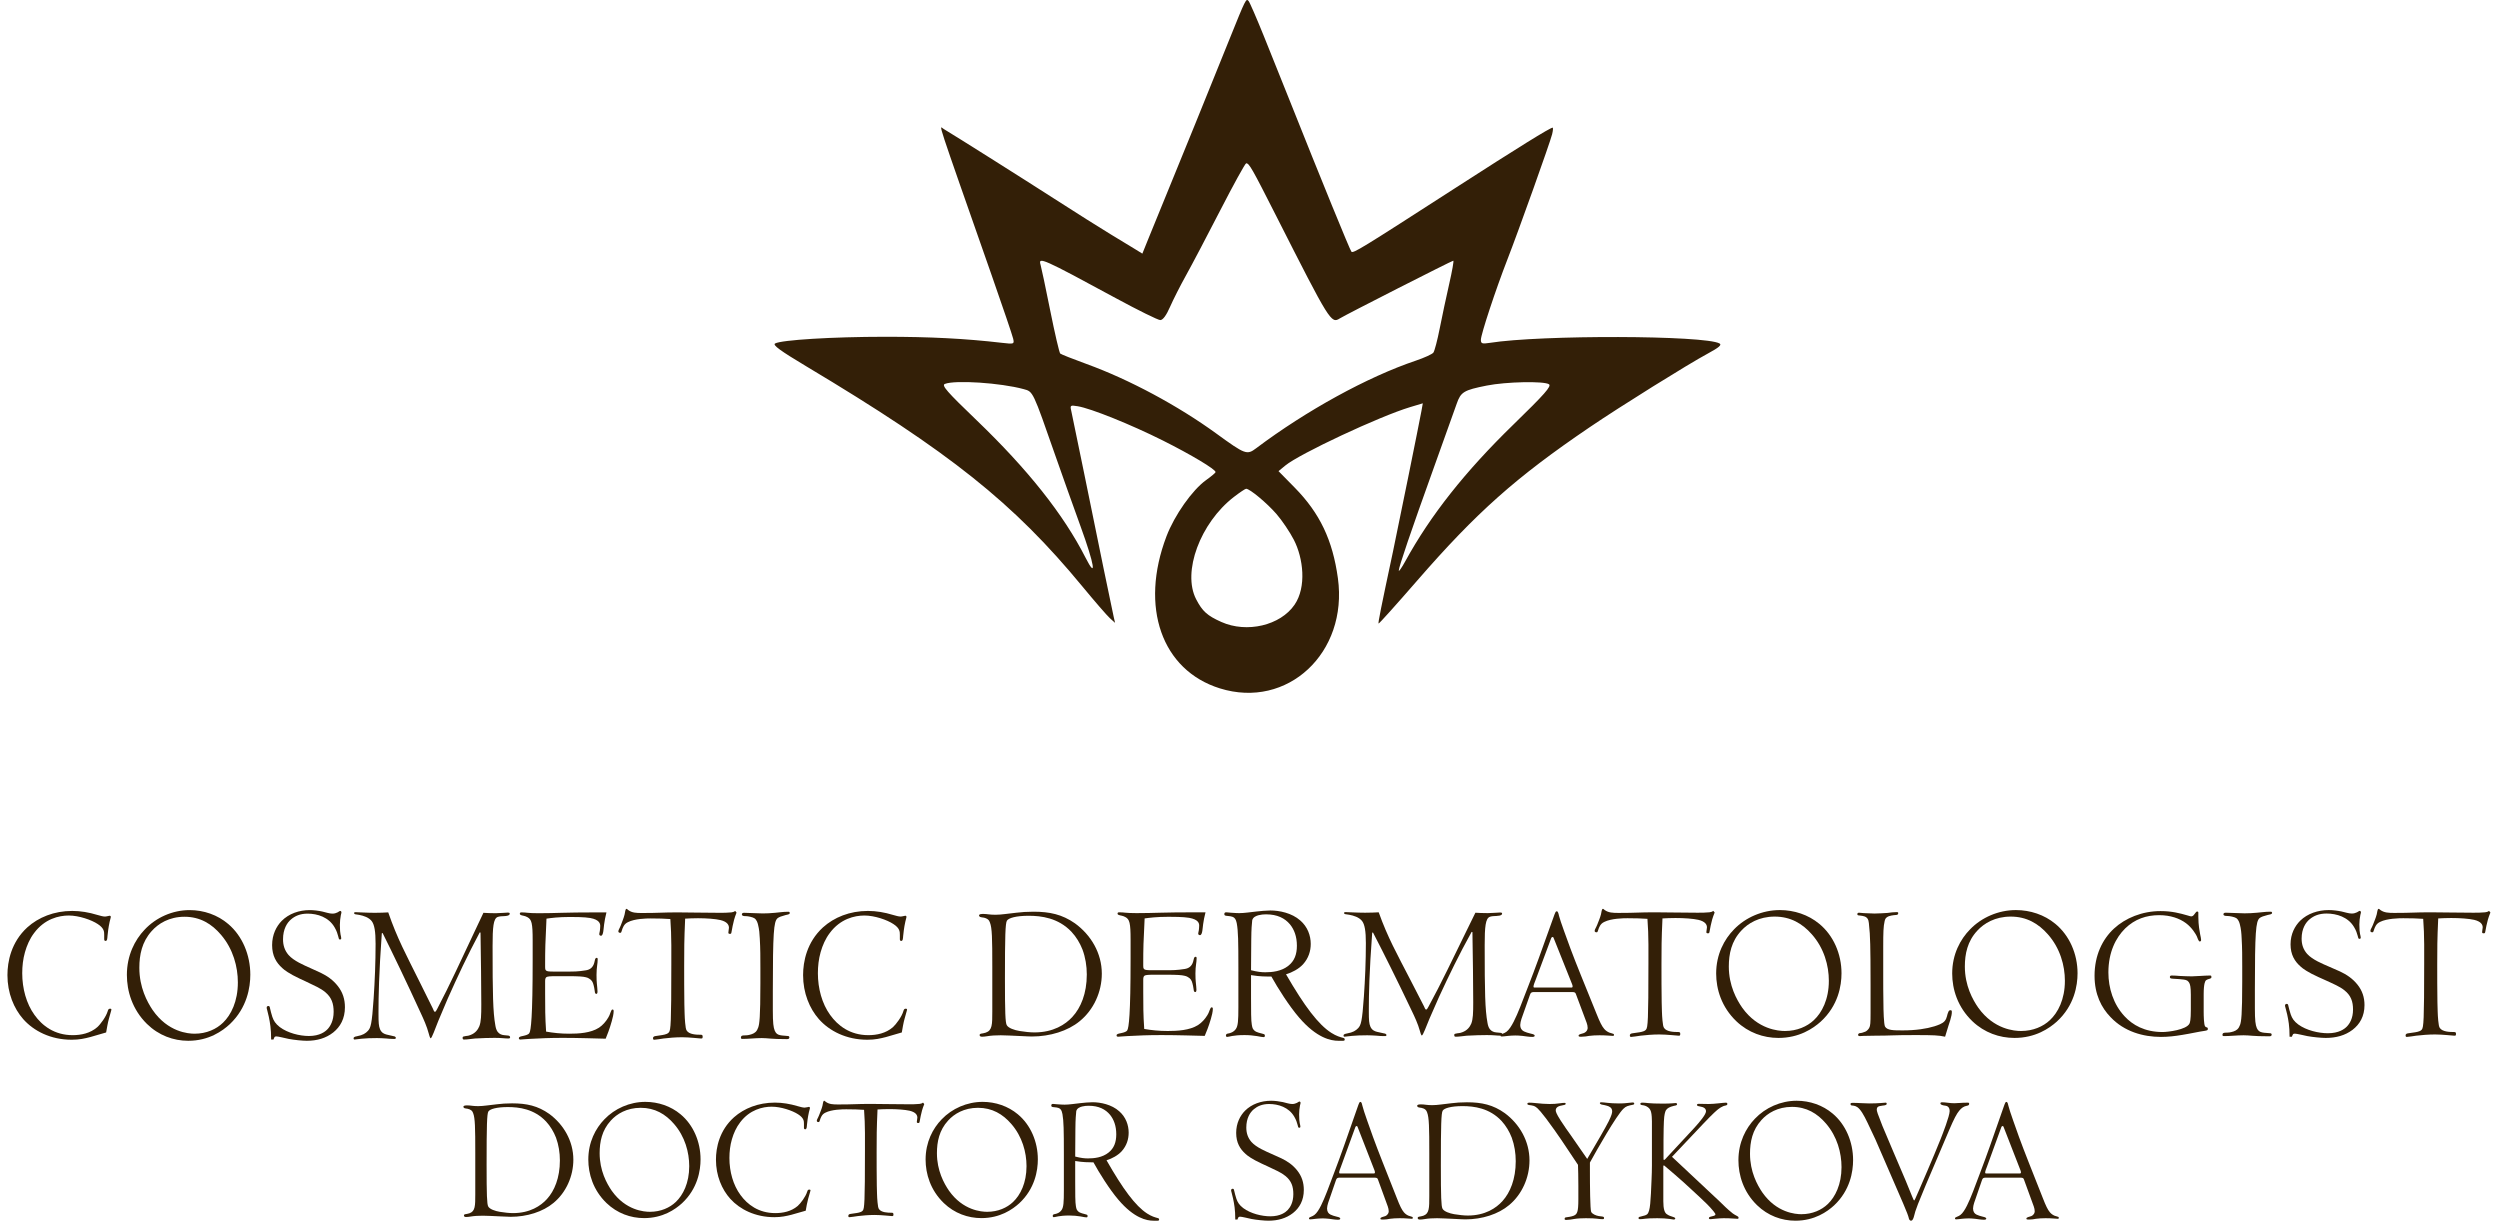 <svg width="256" height="125" viewBox="0 0 256 125" fill="none" xmlns="http://www.w3.org/2000/svg">
<path d="M10.869 105.723C10.929 105.36 11.049 104.677 11.148 104.335C11.368 103.503 11.408 103.46 11.408 103.396C11.408 103.311 11.348 103.289 11.268 103.289C11.088 103.289 11.069 103.439 11.029 103.546C10.869 104.101 10.291 104.89 9.952 105.189C9.234 105.808 8.317 106 7.44 106C5.566 106 4.31 105.018 3.533 103.93C2.696 102.777 2.277 101.219 2.277 99.661C2.277 98.935 2.357 98.21 2.556 97.505C2.755 96.801 3.054 96.118 3.493 95.541C4.569 94.09 6.025 93.749 7.042 93.749C8.078 93.749 9.374 94.197 10.012 94.624C10.67 95.05 10.67 95.413 10.67 95.734V96.139C10.67 96.224 10.67 96.353 10.809 96.353C10.989 96.353 10.989 96.075 11.009 95.84C11.049 95.477 11.088 95.029 11.228 94.389C11.308 94.026 11.348 93.962 11.348 93.898C11.348 93.834 11.308 93.77 11.228 93.77C11.188 93.77 10.889 93.855 10.75 93.855C10.53 93.855 10.271 93.77 9.952 93.684C9.115 93.428 8.258 93.279 7.4 93.279C5.526 93.279 3.932 93.941 2.795 94.965C1.141 96.481 0.762 98.466 0.762 99.853C0.762 101.689 1.42 103.268 2.377 104.357C3.453 105.573 5.187 106.47 7.341 106.47C8.118 106.47 8.676 106.342 9.254 106.192L10.869 105.723Z" fill="#331F07"/>
<path d="M12.993 99.832C12.993 101.475 13.531 103.354 15.046 104.848C16.243 106.022 17.758 106.577 19.273 106.577C21.386 106.577 22.782 105.573 23.539 104.869C25.313 103.183 25.632 101.091 25.632 99.81C25.632 97.783 24.815 95.84 23.38 94.624C22.283 93.684 20.868 93.194 19.412 93.194C17.658 93.194 15.963 93.962 14.807 95.2C13.81 96.246 12.993 97.825 12.993 99.832ZM18.894 93.876C20.489 93.876 21.685 94.602 22.642 95.734C23.878 97.185 24.357 98.999 24.357 100.6C24.357 102.542 23.659 103.93 22.841 104.72C22.163 105.381 21.147 105.851 19.931 105.851C19.293 105.851 17.2 105.701 15.624 103.418C15.066 102.585 14.269 101.112 14.269 99.106C14.269 97.783 14.528 96.459 15.525 95.349C16.203 94.581 17.319 93.876 18.894 93.876Z" fill="#331F07"/>
<path d="M28.084 106.256C28.104 106.192 28.144 106.128 28.304 106.128C28.483 106.128 29.161 106.299 29.56 106.384C30.118 106.491 30.975 106.577 31.414 106.577C32.45 106.577 33.367 106.32 34.125 105.723C34.843 105.146 35.321 104.314 35.321 103.14C35.321 102.329 35.102 101.625 34.603 100.984C34.105 100.344 33.507 99.938 32.849 99.618L31.773 99.127C31.115 98.829 30.078 98.402 29.54 97.783C29.161 97.334 28.982 96.822 28.982 96.182C28.982 95.136 29.4 94.474 29.819 94.133C30.198 93.812 30.716 93.556 31.494 93.556C32.51 93.556 33.666 93.919 34.265 94.965C34.703 95.712 34.623 96.203 34.783 96.203H34.823C34.883 96.203 34.942 96.182 34.942 96.075C34.942 95.84 34.803 95.755 34.803 94.709C34.803 94.389 34.843 94.005 34.903 93.706C34.942 93.535 34.962 93.492 34.962 93.428C34.962 93.322 34.883 93.279 34.843 93.279C34.763 93.279 34.703 93.364 34.564 93.428C34.424 93.492 34.265 93.556 34.045 93.556C33.726 93.556 33.387 93.428 33.009 93.343C32.63 93.257 32.111 93.194 31.713 93.194C30.636 93.194 29.58 93.556 28.842 94.303C28.304 94.858 27.865 95.691 27.865 96.779C27.865 97.868 28.284 98.572 28.902 99.127C29.101 99.319 29.6 99.704 30.696 100.216L31.294 100.493C32.231 100.942 32.829 101.198 33.288 101.582C33.965 102.137 34.165 102.777 34.165 103.61C34.165 104.527 33.826 105.082 33.547 105.381C33.308 105.637 32.749 106.086 31.633 106.086C30.696 106.086 29.46 105.787 28.643 105.168C28.204 104.826 28.025 104.527 27.885 104.122C27.805 103.866 27.686 103.439 27.646 103.225C27.626 103.119 27.606 103.012 27.486 103.012C27.407 103.012 27.307 103.055 27.307 103.183C27.307 103.311 27.387 103.46 27.526 104.122C27.646 104.72 27.765 105.296 27.765 106.448H28.005C28.025 106.384 28.045 106.32 28.084 106.256Z" fill="#331F07"/>
<path d="M39.756 93.428C39.397 93.45 38.918 93.471 38.38 93.471C37.563 93.471 36.646 93.407 36.406 93.407C36.307 93.407 36.267 93.407 36.267 93.514C36.267 93.642 36.406 93.62 36.785 93.684C37.224 93.77 37.782 93.941 38.081 94.346C38.34 94.709 38.46 95.371 38.46 96.651C38.46 98.53 38.38 100.472 38.261 102.244C38.081 104.912 37.961 105.232 37.682 105.552C37.443 105.808 37.164 106 36.566 106.107C36.486 106.128 36.207 106.15 36.207 106.32C36.207 106.406 36.247 106.448 36.307 106.448C36.386 106.448 36.805 106.384 37.044 106.363C37.523 106.32 37.941 106.299 38.599 106.299C38.918 106.299 39.237 106.32 39.556 106.342C39.776 106.363 39.995 106.384 40.214 106.384H40.414C40.493 106.384 40.533 106.342 40.533 106.278C40.533 106.15 40.354 106.107 40.314 106.107L39.576 105.936C39.337 105.872 39.078 105.765 38.918 105.403C38.779 105.082 38.759 104.677 38.759 103.866V103.482C38.759 102.116 38.799 99.746 39.098 95.563L39.178 95.541C40.274 97.74 41.61 100.515 43.125 103.823C43.344 104.293 43.723 105.125 43.902 105.829C44.022 106.299 44.082 106.32 44.102 106.32C44.221 106.32 44.56 105.339 44.879 104.549L45.836 102.286C46.853 100.002 47.87 97.825 49.126 95.477L49.205 95.499C49.245 97.654 49.285 101.411 49.285 102.841C49.285 103.973 49.265 104.613 49.086 105.082C48.946 105.424 48.687 105.787 48.188 105.979C47.87 106.107 47.85 106.043 47.511 106.128C47.411 106.15 47.371 106.171 47.371 106.278C47.371 106.448 47.451 106.448 47.551 106.448C47.85 106.448 48.209 106.384 48.647 106.342C49.265 106.299 50.222 106.278 50.661 106.278C51.418 106.278 51.638 106.342 52.076 106.342C52.116 106.342 52.236 106.342 52.236 106.214C52.236 106.086 52.096 106.043 52.036 106.043L51.617 106C51.378 105.979 51.139 105.894 50.96 105.659C50.82 105.467 50.76 105.232 50.72 104.976C50.481 103.631 50.441 101.817 50.441 96.886C50.441 94.944 50.521 94.069 50.96 93.898C51.119 93.834 51.438 93.812 51.617 93.812C52.156 93.791 52.196 93.642 52.196 93.556C52.196 93.492 52.176 93.45 51.976 93.45C51.817 93.45 51.139 93.514 50.76 93.514C50.222 93.514 49.823 93.492 49.504 93.471L48.627 95.328C47.272 98.188 46.075 100.835 44.76 103.332C44.68 103.503 44.6 103.61 44.54 103.61C44.441 103.61 44.381 103.396 44.321 103.268L42.945 100.493C41.61 97.804 40.673 96.096 39.756 93.428Z" fill="#331F07"/>
<path d="M62.101 93.428H61.204C57.575 93.428 57.017 93.514 55.143 93.514C54.007 93.514 53.927 93.428 53.409 93.428C53.349 93.428 53.229 93.428 53.229 93.556C53.229 93.642 53.289 93.684 53.349 93.706C53.508 93.77 53.748 93.77 54.007 93.919C54.445 94.154 54.545 94.538 54.545 96.288V98.273C54.545 104.207 54.366 105.531 54.206 105.787C54.086 105.979 53.708 106.043 53.528 106.086C53.349 106.128 53.13 106.15 53.13 106.32C53.13 106.448 53.249 106.448 53.309 106.448C53.508 106.448 53.648 106.406 54.206 106.384C55.382 106.32 56.239 106.278 57.675 106.278C59.21 106.278 61.144 106.342 62.021 106.363C62.16 106.022 62.42 105.381 62.639 104.591C62.739 104.25 62.838 103.823 62.838 103.546C62.838 103.439 62.818 103.375 62.719 103.375C62.659 103.375 62.619 103.439 62.599 103.482C62.44 103.823 62.48 103.866 62.28 104.207C62.041 104.613 61.722 104.976 61.343 105.232C60.486 105.787 59.25 105.851 58.293 105.851C57.396 105.851 56.658 105.765 55.921 105.637C55.821 104.122 55.821 103.183 55.821 101.753V100.493C55.821 100.301 55.841 100.152 55.941 100.066C56.06 99.981 56.319 99.96 57.017 99.96H58.094C59.33 99.96 59.708 100.002 59.968 100.066C60.087 100.088 60.207 100.13 60.306 100.195C60.605 100.365 60.705 100.557 60.785 100.878C60.885 101.24 60.904 101.603 60.925 101.646C60.944 101.689 60.964 101.774 61.064 101.774C61.124 101.774 61.144 101.731 61.164 101.689C61.184 101.625 61.184 101.582 61.184 101.518L61.164 101.198C61.144 100.814 61.084 100.685 61.084 99.832C61.084 98.999 61.204 98.722 61.204 98.231C61.204 98.188 61.204 98.081 61.104 98.081C61.044 98.081 60.964 98.145 60.944 98.21L60.845 98.615C60.705 99.085 60.406 99.298 59.987 99.362C59.19 99.49 58.811 99.49 57.994 99.49H56.698C56.22 99.49 56.02 99.469 55.921 99.383C55.821 99.298 55.821 99.149 55.821 99.042V98.636C55.821 97.356 55.841 96.416 55.96 94.069C56.419 94.005 57.157 93.898 58.373 93.898C58.731 93.898 59.868 93.898 60.446 94.005C61.383 94.175 61.463 94.581 61.463 94.816C61.463 94.944 61.443 95.221 61.423 95.328C61.403 95.477 61.363 95.563 61.363 95.648C61.363 95.776 61.463 95.819 61.542 95.819C61.802 95.819 61.802 95.05 61.861 94.666C61.921 94.261 61.961 93.983 62.101 93.428Z" fill="#331F07"/>
<path d="M75.282 93.279C75.143 93.386 75.043 93.407 74.883 93.428C74.505 93.471 74.086 93.471 73.687 93.471C73.209 93.471 72.132 93.45 71.355 93.45C70.956 93.45 70.019 93.428 69.361 93.428C67.806 93.428 67.507 93.492 65.733 93.492C65.135 93.492 64.716 93.471 64.337 93.194C64.238 93.129 64.218 93.065 64.158 93.065C64.018 93.065 64.018 93.428 63.959 93.642C63.859 94.047 63.699 94.389 63.58 94.73C63.44 95.093 63.321 95.221 63.321 95.371C63.321 95.52 63.48 95.52 63.52 95.52C63.6 95.52 63.62 95.456 63.64 95.392C63.719 95.136 63.779 94.965 63.859 94.837C63.959 94.666 64.078 94.538 64.297 94.431C64.995 94.069 66.191 94.047 66.63 94.047C67.427 94.047 68.085 94.069 68.644 94.111C68.703 94.986 68.743 95.862 68.743 96.779V98.786C68.743 104.805 68.683 105.467 68.504 105.701C68.444 105.787 68.364 105.829 68.265 105.872C68.006 105.979 67.727 106 67.168 106.086C67.029 106.107 66.869 106.128 66.869 106.32C66.869 106.47 66.949 106.47 67.009 106.47C67.148 106.47 67.647 106.384 67.946 106.342C68.444 106.278 69.182 106.214 69.84 106.214C70.597 106.214 71.634 106.342 71.773 106.342C71.913 106.342 71.953 106.342 71.953 106.128C71.953 105.958 71.833 105.958 71.734 105.958C71.315 105.958 70.577 105.936 70.318 105.531C70.238 105.403 70.198 105.189 70.159 104.741C70.099 104.122 70.099 103.482 70.079 102.841C70.059 101.518 70.059 100.216 70.059 98.914C70.059 97.249 70.059 96.31 70.159 94.069C70.517 94.047 70.996 94.026 71.474 94.026C72.332 94.026 73.249 94.09 73.787 94.218C74.465 94.389 74.644 94.709 74.644 95.008C74.644 95.136 74.584 95.349 74.584 95.499C74.584 95.584 74.624 95.627 74.744 95.627C74.844 95.627 74.883 95.605 74.903 95.456L75.023 94.816C75.103 94.41 75.202 94.005 75.422 93.45L75.282 93.279Z" fill="#331F07"/>
<path d="M80.713 93.364C80.115 93.364 79.737 93.45 79.358 93.471C78.979 93.514 78.441 93.535 78.102 93.535C77.524 93.535 76.706 93.471 76.228 93.471C76.128 93.471 75.969 93.471 75.969 93.642C75.969 93.812 76.228 93.812 76.367 93.812C76.607 93.812 77.085 93.919 77.245 94.026C77.484 94.175 77.584 94.517 77.623 94.688C77.743 95.157 77.783 95.627 77.803 96.118C77.863 97.121 77.863 98.103 77.863 99.106V100.685C77.863 104.207 77.763 104.869 77.643 105.21C77.584 105.381 77.504 105.552 77.364 105.68C77.165 105.872 76.826 105.958 76.587 106C76.308 106.043 76.088 106 75.969 106.064C75.909 106.086 75.869 106.171 75.869 106.235C75.869 106.384 75.929 106.384 76.068 106.384C76.627 106.384 77.364 106.299 78.002 106.299C78.66 106.299 78.879 106.406 80.574 106.406C80.654 106.406 80.733 106.406 80.793 106.342C80.813 106.32 80.833 106.278 80.833 106.235C80.833 106.107 80.733 106.086 80.674 106.086C80.394 106.043 80.155 106.064 79.876 106C79.617 105.936 79.477 105.851 79.338 105.552C79.198 105.21 79.138 104.762 79.138 103.482V101.497C79.138 95.477 79.238 94.41 79.597 94.047C79.757 93.898 80.056 93.812 80.434 93.706C80.614 93.663 80.873 93.642 80.873 93.492C80.873 93.364 80.773 93.364 80.713 93.364Z" fill="#331F07"/>
<path d="M92.345 105.723C92.404 105.36 92.524 104.677 92.624 104.335C92.843 103.503 92.883 103.46 92.883 103.396C92.883 103.311 92.823 103.289 92.743 103.289C92.564 103.289 92.544 103.439 92.504 103.546C92.345 104.101 91.766 104.89 91.428 105.189C90.71 105.808 89.793 106 88.916 106C87.042 106 85.786 105.018 85.008 103.93C84.171 102.777 83.752 101.219 83.752 99.661C83.752 98.935 83.832 98.21 84.031 97.505C84.231 96.801 84.53 96.118 84.968 95.541C86.045 94.09 87.5 93.749 88.517 93.749C89.554 93.749 90.85 94.197 91.487 94.624C92.145 95.05 92.145 95.413 92.145 95.734V96.139C92.145 96.224 92.145 96.353 92.285 96.353C92.464 96.353 92.464 96.075 92.484 95.84C92.524 95.477 92.564 95.029 92.704 94.389C92.783 94.026 92.823 93.962 92.823 93.898C92.823 93.834 92.783 93.77 92.704 93.77C92.664 93.77 92.365 93.855 92.225 93.855C92.006 93.855 91.747 93.77 91.428 93.684C90.59 93.428 89.733 93.279 88.876 93.279C87.002 93.279 85.407 93.941 84.271 94.965C82.616 96.481 82.237 98.466 82.237 99.853C82.237 101.689 82.895 103.268 83.852 104.357C84.928 105.573 86.663 106.47 88.816 106.47C89.594 106.47 90.152 106.342 90.73 106.192L92.345 105.723Z" fill="#331F07"/>
<path d="M101.935 93.671C101.327 93.671 101.064 93.588 100.74 93.588C100.497 93.588 100.254 93.588 100.254 93.755C100.254 93.838 100.335 93.859 100.376 93.901C100.477 93.942 100.619 93.942 100.72 93.963C100.862 93.984 101.064 94.068 101.165 94.151C101.267 94.235 101.327 94.339 101.368 94.465C101.591 95.028 101.611 96.093 101.611 98.954V103.59C101.611 104.906 101.611 105.512 100.943 105.741C100.74 105.804 100.599 105.825 100.457 105.846C100.376 105.867 100.315 105.887 100.315 105.992C100.315 106.159 100.497 106.159 100.578 106.159C100.72 106.159 100.882 106.138 101.024 106.117C101.51 106.034 101.995 106.013 102.481 106.013C103.048 106.013 103.534 106.054 104.607 106.096C105.113 106.117 105.376 106.138 105.66 106.138C107.522 106.138 109.344 105.574 110.559 104.572C111.996 103.402 112.826 101.565 112.826 99.706C112.826 97.597 111.713 95.738 110.073 94.548C108.757 93.629 107.482 93.358 105.822 93.358C105.154 93.358 104.587 93.4 104.081 93.462C103.23 93.546 102.562 93.671 101.935 93.671ZM105.336 93.775C106.611 93.775 108.352 93.984 109.709 95.404C110.195 95.926 110.579 96.553 110.842 97.221C111.146 98.035 111.288 98.913 111.288 99.79C111.288 101.753 110.66 103.214 109.81 104.133C109.101 104.906 107.866 105.72 105.923 105.72C105.498 105.72 104.911 105.658 104.405 105.574C103.898 105.491 103.251 105.282 103.089 104.969C102.947 104.697 102.906 103.695 102.906 100.249C102.906 95.843 102.947 94.548 103.109 94.277C103.271 94.005 104.04 93.775 105.336 93.775Z" fill="#331F07"/>
<path d="M123.445 93.42H122.534C118.85 93.42 118.283 93.504 116.38 93.504C115.226 93.504 115.145 93.42 114.618 93.42C114.558 93.42 114.436 93.42 114.436 93.546C114.436 93.629 114.497 93.671 114.558 93.692C114.72 93.755 114.963 93.755 115.226 93.901C115.671 94.13 115.772 94.506 115.772 96.219V98.161C115.772 103.966 115.59 105.261 115.428 105.512C115.307 105.699 114.922 105.762 114.74 105.804C114.558 105.846 114.335 105.867 114.335 106.034C114.335 106.159 114.457 106.159 114.517 106.159C114.72 106.159 114.861 106.117 115.428 106.096C116.623 106.034 117.493 105.992 118.951 105.992C120.51 105.992 122.473 106.054 123.364 106.075C123.506 105.741 123.769 105.115 123.992 104.342C124.093 104.008 124.194 103.59 124.194 103.319C124.194 103.214 124.174 103.152 124.073 103.152C124.012 103.152 123.972 103.214 123.951 103.256C123.789 103.59 123.83 103.632 123.627 103.966C123.385 104.363 123.061 104.718 122.676 104.969C121.805 105.512 120.55 105.574 119.578 105.574C118.667 105.574 117.918 105.491 117.169 105.365C117.068 103.883 117.068 102.964 117.068 101.565V100.333C117.068 100.145 117.088 99.999 117.19 99.915C117.311 99.831 117.574 99.811 118.283 99.811H119.376C120.631 99.811 121.016 99.852 121.279 99.915C121.401 99.936 121.522 99.978 121.623 100.04C121.927 100.207 122.028 100.395 122.109 100.708C122.21 101.064 122.231 101.419 122.251 101.46C122.271 101.502 122.291 101.586 122.393 101.586C122.453 101.586 122.473 101.544 122.494 101.502C122.514 101.439 122.514 101.398 122.514 101.335L122.494 101.022C122.473 100.646 122.413 100.521 122.413 99.685C122.413 98.871 122.534 98.599 122.534 98.119C122.534 98.077 122.534 97.973 122.433 97.973C122.372 97.973 122.291 98.035 122.271 98.098L122.17 98.495C122.028 98.954 121.724 99.163 121.299 99.226C120.489 99.351 120.105 99.351 119.275 99.351H117.959C117.473 99.351 117.271 99.33 117.169 99.247C117.068 99.163 117.068 99.017 117.068 98.913V98.516C117.068 97.263 117.088 96.344 117.21 94.047C117.675 93.984 118.425 93.88 119.659 93.88C120.024 93.88 121.178 93.88 121.765 93.984C122.716 94.151 122.797 94.548 122.797 94.778C122.797 94.903 122.777 95.175 122.757 95.279C122.737 95.425 122.696 95.509 122.696 95.592C122.696 95.718 122.797 95.759 122.878 95.759C123.142 95.759 123.142 95.007 123.202 94.632C123.263 94.235 123.304 93.963 123.445 93.42Z" fill="#331F07"/>
<path d="M131.689 99.769C132.316 99.581 132.985 99.226 133.43 98.746C133.997 98.119 134.22 97.388 134.22 96.657C134.22 95.801 133.896 94.903 133.147 94.256C132.276 93.483 131.001 93.233 130.09 93.233C129.685 93.233 129.037 93.295 128.672 93.337C128.045 93.4 127.437 93.504 126.911 93.504C126.79 93.504 126.567 93.504 126.041 93.462C125.737 93.441 125.676 93.42 125.555 93.42C125.393 93.42 125.372 93.525 125.372 93.608C125.372 93.734 125.453 93.755 125.555 93.775C125.818 93.817 126.162 93.796 126.385 93.984C126.547 94.11 126.607 94.381 126.648 94.569C126.79 95.342 126.81 96.407 126.81 99.08V103.152C126.81 104.53 126.769 105.031 126.567 105.344C126.344 105.699 125.939 105.804 125.798 105.825C125.676 105.846 125.534 105.867 125.534 106.034C125.534 106.159 125.615 106.18 125.656 106.18C125.858 106.18 126.223 105.992 127.437 105.992C127.964 105.992 128.267 106.034 128.713 106.096C129.098 106.159 129.219 106.201 129.381 106.201C129.462 106.201 129.523 106.18 129.523 106.054C129.523 105.929 129.462 105.908 129.401 105.887L129.179 105.825C128.774 105.72 128.45 105.658 128.267 105.282C128.227 105.177 128.207 105.052 128.187 104.948C128.106 104.572 128.106 103.423 128.106 102.17V99.852C128.348 99.894 129.017 99.999 129.907 99.999H130.191C130.839 101.168 132.013 103.026 133.045 104.217C134.847 106.305 136.284 106.577 137.054 106.577H137.54C137.58 106.577 137.702 106.577 137.702 106.451C137.702 106.347 137.641 106.305 137.56 106.284C137.236 106.201 136.851 106.096 136.325 105.762C134.989 104.906 133.572 103.026 131.689 99.769ZM128.106 99.351C128.126 96.323 128.126 95.571 128.166 94.945C128.207 94.36 128.227 94.256 128.227 94.235C128.308 93.901 128.652 93.775 128.895 93.713C129.138 93.65 129.401 93.629 129.644 93.629C130.798 93.629 131.567 94.026 132.094 94.653C132.519 95.175 132.802 95.885 132.802 96.845C132.802 97.743 132.539 98.411 131.932 98.892C131.203 99.476 130.251 99.56 129.563 99.56C129.158 99.56 128.774 99.518 128.106 99.351Z" fill="#331F07"/>
<path d="M141.181 93.42C140.817 93.441 140.331 93.462 139.784 93.462C138.954 93.462 138.023 93.4 137.78 93.4C137.679 93.4 137.638 93.4 137.638 93.504C137.638 93.629 137.78 93.608 138.165 93.671C138.61 93.755 139.177 93.922 139.481 94.318C139.744 94.673 139.865 95.321 139.865 96.574C139.865 98.411 139.784 100.312 139.663 102.045C139.481 104.655 139.359 104.969 139.076 105.282C138.833 105.532 138.549 105.72 137.942 105.825C137.861 105.846 137.578 105.867 137.578 106.034C137.578 106.117 137.618 106.159 137.679 106.159C137.76 106.159 138.185 106.096 138.428 106.075C138.914 106.034 139.339 106.013 140.007 106.013C140.331 106.013 140.655 106.034 140.979 106.054C141.201 106.075 141.424 106.096 141.647 106.096H141.849C141.93 106.096 141.971 106.054 141.971 105.992C141.971 105.867 141.789 105.825 141.748 105.825L140.999 105.658C140.756 105.595 140.493 105.491 140.331 105.136C140.189 104.822 140.169 104.426 140.169 103.632V103.256C140.169 101.92 140.209 99.602 140.513 95.509L140.594 95.488C141.708 97.639 143.064 100.353 144.603 103.59C144.825 104.05 145.21 104.864 145.392 105.553C145.514 106.013 145.574 106.034 145.595 106.034C145.716 106.034 146.06 105.073 146.384 104.3L147.356 102.087C148.388 99.852 149.421 97.722 150.696 95.425L150.777 95.446C150.818 97.555 150.858 101.231 150.858 102.63C150.858 103.736 150.838 104.363 150.656 104.822C150.514 105.157 150.251 105.512 149.745 105.699C149.421 105.825 149.401 105.762 149.056 105.846C148.955 105.867 148.915 105.887 148.915 105.992C148.915 106.159 148.996 106.159 149.097 106.159C149.401 106.159 149.765 106.096 150.21 106.054C150.838 106.013 151.81 105.992 152.255 105.992C153.024 105.992 153.247 106.054 153.693 106.054C153.733 106.054 153.855 106.054 153.855 105.929C153.855 105.804 153.713 105.762 153.652 105.762L153.227 105.72C152.984 105.699 152.741 105.616 152.559 105.386C152.417 105.198 152.356 104.969 152.316 104.718C152.073 103.402 152.032 101.627 152.032 96.803C152.032 94.903 152.113 94.047 152.559 93.88C152.721 93.817 153.045 93.796 153.227 93.796C153.774 93.775 153.814 93.629 153.814 93.546C153.814 93.483 153.794 93.441 153.591 93.441C153.429 93.441 152.741 93.504 152.356 93.504C151.81 93.504 151.405 93.483 151.081 93.462L150.19 95.279C148.814 98.077 147.599 100.667 146.263 103.11C146.182 103.277 146.101 103.381 146.04 103.381C145.939 103.381 145.878 103.173 145.817 103.047L144.42 100.333C143.064 97.701 142.112 96.031 141.181 93.42Z" fill="#331F07"/>
<path d="M162.476 104.739C162.536 104.906 162.577 105.094 162.577 105.261C162.577 105.386 162.516 105.637 162.192 105.783C161.99 105.867 161.646 105.887 161.646 106.054C161.646 106.138 161.727 106.159 161.828 106.159H161.97C162.253 106.159 162.496 106.117 162.719 106.075C163.083 106.034 163.346 106.013 163.792 106.013C164.541 106.013 164.925 106.075 165.168 106.075C165.249 106.075 165.269 106.054 165.269 105.95C165.269 105.887 165.249 105.887 165.209 105.867C165.128 105.825 164.905 105.783 164.804 105.741C164.601 105.658 164.419 105.532 164.277 105.365C164.035 105.094 163.812 104.634 163.488 103.82C162.213 100.667 161.423 98.766 160.816 97.138C160.492 96.24 159.763 94.297 159.641 93.775C159.601 93.588 159.54 93.316 159.419 93.316C159.378 93.316 159.338 93.337 159.317 93.358C159.277 93.4 159.196 93.546 158.69 95.007C158.062 96.783 157.131 99.372 156.503 100.959C155.835 102.692 155.451 103.736 155.005 104.614C154.783 105.052 154.519 105.47 154.256 105.658C154.135 105.741 154.013 105.804 153.892 105.846C153.791 105.887 153.649 105.929 153.649 106.034C153.649 106.138 153.75 106.138 153.791 106.138C153.973 106.138 154.175 106.096 154.418 106.075C154.58 106.054 154.965 106.034 155.147 106.034C155.39 106.034 155.43 106.034 155.896 106.075C156.24 106.117 156.584 106.18 156.908 106.18C157.131 106.18 157.151 106.096 157.151 106.054C157.151 105.908 156.848 105.867 156.686 105.825C156.443 105.762 156.281 105.72 156.058 105.616C155.835 105.512 155.673 105.303 155.673 104.948C155.673 104.802 155.734 104.509 155.795 104.342L156.665 101.878L156.726 101.732C156.807 101.586 156.989 101.586 157.111 101.586H160.978C161.281 101.586 161.322 101.648 161.382 101.815L162.476 104.739ZM159.135 96.156L160.978 100.771C160.998 100.834 161.038 100.917 161.038 101.001C161.038 101.043 161.018 101.126 160.937 101.126H157.151C157.07 101.126 157.03 101.126 157.03 101.001C157.03 100.896 157.172 100.521 157.212 100.437L158.832 96.093C158.872 95.968 158.953 95.947 158.994 95.947C159.075 95.947 159.095 96.073 159.135 96.156Z" fill="#331F07"/>
<path d="M175.44 93.274C175.298 93.379 175.197 93.4 175.035 93.42C174.65 93.462 174.225 93.462 173.82 93.462C173.334 93.462 172.241 93.441 171.451 93.441C171.046 93.441 170.095 93.42 169.427 93.42C167.848 93.42 167.544 93.483 165.742 93.483C165.135 93.483 164.71 93.462 164.325 93.191C164.224 93.128 164.204 93.065 164.143 93.065C164.001 93.065 164.001 93.42 163.94 93.629C163.839 94.026 163.677 94.36 163.556 94.694C163.414 95.049 163.293 95.175 163.293 95.321C163.293 95.467 163.455 95.467 163.495 95.467C163.576 95.467 163.596 95.404 163.617 95.342C163.698 95.091 163.758 94.924 163.839 94.799C163.94 94.632 164.062 94.506 164.285 94.402C164.993 94.047 166.208 94.026 166.653 94.026C167.463 94.026 168.131 94.047 168.698 94.089C168.759 94.945 168.799 95.801 168.799 96.699V98.662C168.799 104.551 168.738 105.198 168.556 105.428C168.496 105.512 168.415 105.553 168.313 105.595C168.05 105.699 167.767 105.72 167.2 105.804C167.058 105.825 166.896 105.846 166.896 106.034C166.896 106.18 166.977 106.18 167.038 106.18C167.18 106.18 167.686 106.096 167.989 106.054C168.496 105.992 169.245 105.929 169.913 105.929C170.682 105.929 171.735 106.054 171.876 106.054C172.018 106.054 172.059 106.054 172.059 105.846C172.059 105.679 171.937 105.679 171.836 105.679C171.411 105.679 170.662 105.658 170.399 105.261C170.318 105.136 170.277 104.927 170.237 104.488C170.176 103.883 170.176 103.256 170.156 102.63C170.135 101.335 170.135 100.061 170.135 98.787C170.135 97.158 170.135 96.24 170.237 94.047C170.601 94.026 171.087 94.005 171.573 94.005C172.443 94.005 173.375 94.068 173.921 94.193C174.61 94.36 174.792 94.673 174.792 94.966C174.792 95.091 174.731 95.3 174.731 95.446C174.731 95.53 174.771 95.571 174.893 95.571C174.994 95.571 175.035 95.55 175.055 95.404L175.176 94.778C175.257 94.381 175.359 93.984 175.581 93.441L175.44 93.274Z" fill="#331F07"/>
<path d="M175.735 99.685C175.735 101.293 176.281 103.131 177.82 104.593C179.035 105.741 180.573 106.284 182.112 106.284C184.258 106.284 185.675 105.303 186.444 104.614C188.246 102.964 188.57 100.917 188.57 99.664C188.57 97.68 187.74 95.78 186.282 94.59C185.169 93.671 183.732 93.191 182.254 93.191C180.472 93.191 178.751 93.942 177.577 95.154C176.565 96.177 175.735 97.722 175.735 99.685ZM181.727 93.859C183.347 93.859 184.562 94.569 185.533 95.676C186.789 97.096 187.274 98.871 187.274 100.437C187.274 102.337 186.566 103.695 185.736 104.467C185.048 105.115 184.015 105.574 182.78 105.574C182.132 105.574 180.007 105.428 178.407 103.194C177.84 102.379 177.031 100.938 177.031 98.975C177.031 97.68 177.294 96.386 178.306 95.3C178.994 94.548 180.128 93.859 181.727 93.859Z" fill="#331F07"/>
<path d="M199.178 106.159C199.543 104.948 199.543 104.969 199.705 104.467C199.826 104.029 199.867 103.862 199.867 103.632C199.867 103.528 199.867 103.444 199.725 103.444C199.624 103.444 199.563 103.507 199.523 103.59C199.361 103.904 199.401 104.238 199.138 104.551C199.016 104.697 198.834 104.802 198.652 104.885C198.47 104.969 198.267 105.031 198.085 105.094C197.275 105.344 196.182 105.512 194.846 105.512C193.895 105.512 193.247 105.512 193.024 105.115C192.903 104.885 192.862 103.444 192.862 102.713C192.842 101.753 192.842 100.813 192.842 99.852V96.95C192.842 95.488 192.862 94.861 192.984 94.339C193.024 94.172 193.064 94.026 193.226 93.922C193.449 93.755 193.895 93.713 194.158 93.692C194.239 93.692 194.38 93.671 194.38 93.504C194.38 93.4 194.299 93.4 194.218 93.4C193.854 93.4 193.652 93.441 193.287 93.483C192.984 93.504 192.295 93.546 191.951 93.546C191.728 93.546 191.526 93.525 190.858 93.504C190.493 93.483 190.453 93.462 190.372 93.462C190.291 93.462 190.19 93.483 190.19 93.608C190.19 93.755 190.311 93.734 190.493 93.755C190.817 93.796 191.101 93.838 191.263 94.11C191.364 94.277 191.384 94.548 191.465 95.571C191.546 96.574 191.546 99.978 191.546 100.876V103.716C191.546 104.739 191.526 105.052 191.404 105.261C191.323 105.407 191.161 105.574 191.02 105.637C190.716 105.762 190.574 105.783 190.534 105.783C190.453 105.783 190.271 105.804 190.271 105.971C190.271 106.096 190.392 106.096 190.453 106.096C190.493 106.096 190.919 106.054 192.032 106.054C193.631 106.054 193.712 105.992 196.081 105.992C198.024 105.992 198.51 106.013 199.178 106.159Z" fill="#331F07"/>
<path d="M199.905 99.685C199.905 101.293 200.452 103.131 201.991 104.593C203.205 105.741 204.744 106.284 206.283 106.284C208.428 106.284 209.846 105.303 210.615 104.614C212.417 102.964 212.741 100.917 212.741 99.664C212.741 97.68 211.911 95.78 210.453 94.59C209.339 93.671 207.902 93.191 206.424 93.191C204.643 93.191 202.922 93.942 201.748 95.154C200.735 96.177 199.905 97.722 199.905 99.685ZM205.898 93.859C207.517 93.859 208.732 94.569 209.704 95.676C210.959 97.096 211.445 98.871 211.445 100.437C211.445 102.337 210.736 103.695 209.906 104.467C209.218 105.115 208.186 105.574 206.951 105.574C206.303 105.574 204.177 105.428 202.578 103.194C202.011 102.379 201.201 100.938 201.201 98.975C201.201 97.68 201.464 96.386 202.476 95.3C203.165 94.548 204.299 93.859 205.898 93.859Z" fill="#331F07"/>
<path d="M214.482 99.915C214.482 101.836 215.19 103.194 216.122 104.154C217.518 105.637 219.462 106.18 221.284 106.18C222.013 106.18 222.742 106.096 223.47 105.971C224.28 105.846 225.171 105.637 225.799 105.553C226.042 105.512 226.082 105.47 226.082 105.365C226.082 105.136 225.92 105.261 225.799 105.094C225.677 104.927 225.657 104.008 225.657 103.611V101.815C225.657 100.688 225.819 100.458 225.88 100.395C226.001 100.291 226.183 100.249 226.325 100.207L226.426 100.145C226.446 100.124 226.446 100.082 226.446 100.04C226.446 99.894 226.406 99.894 226.264 99.894C225.758 99.894 224.867 99.978 224.442 99.978C224.037 99.978 223.653 99.957 223.167 99.936C222.904 99.915 222.701 99.894 222.418 99.894C222.316 99.894 222.195 99.894 222.195 100.04C222.195 100.228 222.397 100.207 222.62 100.228C223.025 100.249 223.329 100.27 223.632 100.312C223.754 100.333 223.875 100.353 223.977 100.416C224.058 100.479 224.139 100.562 224.179 100.646C224.26 100.792 224.341 101.043 224.341 101.857V103.402C224.341 104.447 224.26 104.697 224.199 104.822C223.875 105.449 222.013 105.679 221.446 105.679C219.604 105.679 218.369 104.948 217.559 104.071C216.405 102.839 215.899 101.168 215.899 99.581C215.899 97.493 216.668 96.01 217.62 95.07C218.612 94.11 219.786 93.713 221.102 93.713C222.256 93.713 223.187 94.047 223.835 94.527C224.462 94.987 224.847 95.655 224.948 95.864C225.009 96.01 225.131 96.407 225.252 96.407C225.292 96.407 225.394 96.386 225.394 96.26C225.394 96.114 225.353 95.968 225.292 95.655C225.252 95.383 225.11 94.778 225.11 93.88V93.504C225.11 93.441 225.11 93.4 225.09 93.379C225.07 93.358 225.029 93.337 224.989 93.337C224.888 93.337 224.827 93.483 224.665 93.671C224.604 93.755 224.503 93.838 224.381 93.838C224.3 93.838 224.199 93.796 223.977 93.734C223.248 93.525 222.418 93.295 221.243 93.295C219.361 93.295 217.64 94.005 216.466 95.091C215.291 96.177 214.482 97.827 214.482 99.915Z" fill="#331F07"/>
<path d="M232.499 93.358C231.892 93.358 231.507 93.441 231.122 93.462C230.738 93.504 230.191 93.525 229.847 93.525C229.26 93.525 228.43 93.462 227.944 93.462C227.843 93.462 227.681 93.462 227.681 93.629C227.681 93.796 227.944 93.796 228.085 93.796C228.328 93.796 228.814 93.901 228.976 94.005C229.219 94.151 229.32 94.486 229.361 94.653C229.482 95.112 229.523 95.571 229.543 96.052C229.604 97.033 229.604 97.994 229.604 98.975V100.521C229.604 103.966 229.503 104.614 229.381 104.948C229.32 105.115 229.239 105.282 229.098 105.407C228.895 105.595 228.551 105.679 228.308 105.72C228.025 105.762 227.802 105.72 227.681 105.783C227.62 105.804 227.579 105.887 227.579 105.95C227.579 106.096 227.64 106.096 227.782 106.096C228.349 106.096 229.098 106.013 229.746 106.013C230.414 106.013 230.636 106.117 232.357 106.117C232.438 106.117 232.519 106.117 232.58 106.054C232.6 106.034 232.62 105.992 232.62 105.95C232.62 105.825 232.519 105.804 232.458 105.804C232.175 105.762 231.932 105.783 231.649 105.72C231.385 105.658 231.244 105.574 231.102 105.282C230.96 104.948 230.9 104.509 230.9 103.256V101.314C230.9 95.425 231.001 94.381 231.365 94.026C231.527 93.88 231.831 93.796 232.215 93.692C232.398 93.65 232.661 93.629 232.661 93.483C232.661 93.358 232.56 93.358 232.499 93.358Z" fill="#331F07"/>
<path d="M234.775 105.971C234.795 105.908 234.836 105.846 234.998 105.846C235.18 105.846 235.868 106.013 236.273 106.096C236.84 106.201 237.711 106.284 238.156 106.284C239.209 106.284 240.14 106.034 240.909 105.449C241.638 104.885 242.124 104.071 242.124 102.922C242.124 102.129 241.901 101.439 241.395 100.813C240.889 100.186 240.282 99.79 239.614 99.476L238.52 98.996C237.852 98.704 236.799 98.286 236.253 97.68C235.868 97.242 235.686 96.741 235.686 96.114C235.686 95.091 236.111 94.444 236.536 94.11C236.921 93.796 237.447 93.546 238.237 93.546C239.269 93.546 240.444 93.901 241.051 94.924C241.496 95.655 241.415 96.135 241.577 96.135H241.618C241.679 96.135 241.739 96.114 241.739 96.01C241.739 95.78 241.598 95.697 241.598 94.673C241.598 94.36 241.638 93.984 241.699 93.692C241.739 93.525 241.76 93.483 241.76 93.42C241.76 93.316 241.679 93.274 241.638 93.274C241.557 93.274 241.496 93.358 241.355 93.42C241.213 93.483 241.051 93.546 240.828 93.546C240.504 93.546 240.16 93.42 239.775 93.337C239.391 93.253 238.864 93.191 238.46 93.191C237.366 93.191 236.293 93.546 235.544 94.277C234.998 94.82 234.552 95.634 234.552 96.699C234.552 97.764 234.977 98.453 235.605 98.996C235.807 99.184 236.314 99.56 237.427 100.061L238.034 100.333C238.986 100.771 239.593 101.022 240.059 101.398C240.747 101.941 240.95 102.567 240.95 103.381C240.95 104.279 240.606 104.822 240.322 105.115C240.079 105.365 239.512 105.804 238.379 105.804C237.427 105.804 236.172 105.512 235.342 104.906C234.896 104.572 234.714 104.279 234.573 103.883C234.492 103.632 234.37 103.214 234.33 103.006C234.309 102.901 234.289 102.797 234.168 102.797C234.087 102.797 233.985 102.839 233.985 102.964C233.985 103.089 234.066 103.235 234.208 103.883C234.33 104.467 234.451 105.031 234.451 106.159H234.694C234.714 106.096 234.735 106.034 234.775 105.971Z" fill="#331F07"/>
<path d="M254.876 93.274C254.735 93.379 254.633 93.4 254.471 93.42C254.087 93.462 253.662 93.462 253.257 93.462C252.771 93.462 251.678 93.441 250.888 93.441C250.483 93.441 249.532 93.42 248.864 93.42C247.284 93.42 246.981 93.483 245.179 93.483C244.572 93.483 244.146 93.462 243.762 93.191C243.661 93.128 243.64 93.065 243.58 93.065C243.438 93.065 243.438 93.42 243.377 93.629C243.276 94.026 243.114 94.36 242.993 94.694C242.851 95.049 242.729 95.175 242.729 95.321C242.729 95.467 242.891 95.467 242.932 95.467C243.013 95.467 243.033 95.404 243.053 95.342C243.134 95.091 243.195 94.924 243.276 94.799C243.377 94.632 243.499 94.506 243.721 94.402C244.43 94.047 245.645 94.026 246.09 94.026C246.9 94.026 247.568 94.047 248.135 94.089C248.195 94.945 248.236 95.801 248.236 96.699V98.662C248.236 104.551 248.175 105.198 247.993 105.428C247.932 105.512 247.851 105.553 247.75 105.595C247.487 105.699 247.203 105.72 246.637 105.804C246.495 105.825 246.333 105.846 246.333 106.034C246.333 106.18 246.414 106.18 246.475 106.18C246.616 106.18 247.122 106.096 247.426 106.054C247.932 105.992 248.681 105.929 249.349 105.929C250.119 105.929 251.171 106.054 251.313 106.054C251.455 106.054 251.495 106.054 251.495 105.846C251.495 105.679 251.374 105.679 251.273 105.679C250.848 105.679 250.099 105.658 249.835 105.261C249.754 105.136 249.714 104.927 249.673 104.488C249.613 103.883 249.613 103.256 249.592 102.63C249.572 101.335 249.572 100.061 249.572 98.787C249.572 97.158 249.572 96.24 249.673 94.047C250.038 94.026 250.524 94.005 251.01 94.005C251.88 94.005 252.811 94.068 253.358 94.193C254.046 94.36 254.228 94.673 254.228 94.966C254.228 95.091 254.168 95.3 254.168 95.446C254.168 95.53 254.208 95.571 254.33 95.571C254.431 95.571 254.471 95.55 254.492 95.404L254.613 94.778C254.694 94.381 254.795 93.984 255.018 93.441L254.876 93.274Z" fill="#331F07"/>
<path d="M48.958 113.268C48.414 113.268 48.178 113.192 47.888 113.192C47.671 113.192 47.453 113.192 47.453 113.344C47.453 113.42 47.526 113.439 47.562 113.477C47.653 113.515 47.779 113.515 47.87 113.534C47.997 113.553 48.178 113.629 48.269 113.704C48.36 113.78 48.414 113.875 48.45 113.989C48.65 114.502 48.668 115.47 48.668 118.071V122.285C48.668 123.481 48.668 124.032 48.069 124.241C47.888 124.298 47.761 124.317 47.634 124.336C47.562 124.355 47.508 124.374 47.508 124.469C47.508 124.62 47.671 124.62 47.743 124.62C47.87 124.62 48.015 124.601 48.142 124.582C48.577 124.507 49.012 124.488 49.447 124.488C49.955 124.488 50.39 124.526 51.351 124.563C51.804 124.582 52.04 124.601 52.294 124.601C53.961 124.601 55.593 124.089 56.681 123.178C57.968 122.115 58.711 120.444 58.711 118.754C58.711 116.837 57.714 115.147 56.246 114.065C55.067 113.23 53.925 112.983 52.439 112.983C51.84 112.983 51.333 113.021 50.88 113.078C50.118 113.154 49.52 113.268 48.958 113.268ZM52.004 113.363C53.146 113.363 54.705 113.553 55.919 114.844C56.355 115.318 56.699 115.888 56.935 116.495C57.206 117.236 57.333 118.033 57.333 118.83C57.333 120.615 56.771 121.944 56.01 122.779C55.376 123.481 54.27 124.222 52.529 124.222C52.148 124.222 51.623 124.165 51.17 124.089C50.716 124.013 50.136 123.823 49.991 123.538C49.864 123.292 49.828 122.38 49.828 119.248C49.828 115.242 49.864 114.065 50.009 113.818C50.154 113.572 50.843 113.363 52.004 113.363Z" fill="#331F07"/>
<path d="M60.243 118.735C60.243 120.197 60.733 121.868 62.111 123.197C63.199 124.241 64.576 124.734 65.954 124.734C67.876 124.734 69.145 123.842 69.834 123.216C71.447 121.716 71.737 119.855 71.737 118.716C71.737 116.913 70.994 115.185 69.689 114.103C68.692 113.268 67.404 112.831 66.081 112.831C64.486 112.831 62.945 113.515 61.893 114.616C60.987 115.546 60.243 116.951 60.243 118.735ZM65.61 113.439C67.06 113.439 68.148 114.084 69.018 115.09C70.142 116.381 70.577 117.995 70.577 119.419C70.577 121.146 69.942 122.38 69.199 123.083C68.583 123.671 67.658 124.089 66.552 124.089C65.972 124.089 64.069 123.956 62.636 121.925C62.129 121.184 61.404 119.874 61.404 118.09C61.404 116.913 61.639 115.736 62.546 114.749C63.162 114.065 64.177 113.439 65.61 113.439Z" fill="#331F07"/>
<path d="M82.506 123.975C82.56 123.652 82.669 123.045 82.76 122.741C82.959 122.001 82.995 121.963 82.995 121.906C82.995 121.83 82.941 121.811 82.868 121.811C82.705 121.811 82.687 121.944 82.651 122.039C82.506 122.532 81.98 123.235 81.672 123.5C81.019 124.051 80.185 124.222 79.388 124.222C77.684 124.222 76.541 123.348 75.834 122.38C75.073 121.355 74.692 119.969 74.692 118.583C74.692 117.938 74.765 117.292 74.946 116.666C75.127 116.04 75.399 115.432 75.798 114.919C76.777 113.629 78.1 113.325 79.025 113.325C79.968 113.325 81.146 113.723 81.726 114.103C82.325 114.483 82.325 114.806 82.325 115.09V115.451C82.325 115.527 82.325 115.641 82.451 115.641C82.615 115.641 82.615 115.394 82.633 115.185C82.669 114.863 82.705 114.464 82.832 113.894C82.905 113.572 82.941 113.515 82.941 113.458C82.941 113.401 82.905 113.344 82.832 113.344C82.796 113.344 82.524 113.42 82.397 113.42C82.198 113.42 81.962 113.344 81.672 113.268C80.91 113.04 80.131 112.907 79.351 112.907C77.647 112.907 76.197 113.496 75.164 114.407C73.659 115.755 73.314 117.52 73.314 118.754C73.314 120.387 73.913 121.792 74.783 122.76C75.762 123.842 77.339 124.639 79.297 124.639C80.004 124.639 80.512 124.526 81.037 124.393L82.506 123.975Z" fill="#331F07"/>
<path d="M94.517 112.907C94.39 113.002 94.299 113.021 94.154 113.04C93.81 113.078 93.429 113.078 93.067 113.078C92.632 113.078 91.653 113.059 90.945 113.059C90.583 113.059 89.731 113.04 89.133 113.04C87.719 113.04 87.447 113.097 85.833 113.097C85.289 113.097 84.909 113.078 84.564 112.831C84.473 112.774 84.455 112.717 84.401 112.717C84.274 112.717 84.274 113.04 84.22 113.23C84.129 113.591 83.984 113.894 83.875 114.198C83.748 114.521 83.639 114.635 83.639 114.768C83.639 114.9 83.784 114.9 83.821 114.9C83.893 114.9 83.911 114.844 83.93 114.787C84.002 114.559 84.056 114.407 84.129 114.293C84.22 114.141 84.328 114.027 84.528 113.932C85.162 113.61 86.25 113.591 86.649 113.591C87.374 113.591 87.972 113.61 88.48 113.648C88.534 114.426 88.571 115.204 88.571 116.021V117.805C88.571 123.159 88.516 123.747 88.353 123.956C88.299 124.032 88.226 124.07 88.135 124.108C87.9 124.203 87.646 124.222 87.138 124.298C87.011 124.317 86.867 124.336 86.867 124.507C86.867 124.639 86.939 124.639 86.993 124.639C87.12 124.639 87.573 124.563 87.845 124.526C88.299 124.469 88.969 124.412 89.568 124.412C90.257 124.412 91.199 124.526 91.326 124.526C91.453 124.526 91.489 124.526 91.489 124.336C91.489 124.184 91.381 124.184 91.29 124.184C90.909 124.184 90.239 124.165 90.003 123.804C89.93 123.69 89.894 123.5 89.858 123.102C89.803 122.551 89.803 121.982 89.785 121.412C89.767 120.235 89.767 119.077 89.767 117.919C89.767 116.438 89.767 115.603 89.858 113.61C90.184 113.591 90.619 113.572 91.054 113.572C91.834 113.572 92.668 113.629 93.157 113.742C93.774 113.894 93.937 114.179 93.937 114.445C93.937 114.559 93.882 114.749 93.882 114.881C93.882 114.957 93.919 114.995 94.027 114.995C94.118 114.995 94.154 114.976 94.172 114.844L94.281 114.274C94.354 113.913 94.444 113.553 94.644 113.059L94.517 112.907Z" fill="#331F07"/>
<path d="M94.781 118.735C94.781 120.197 95.271 121.868 96.649 123.197C97.736 124.241 99.114 124.734 100.492 124.734C102.414 124.734 103.683 123.842 104.372 123.216C105.985 121.716 106.275 119.855 106.275 118.716C106.275 116.913 105.532 115.185 104.227 114.103C103.229 113.268 101.942 112.831 100.619 112.831C99.023 112.831 97.483 113.515 96.431 114.616C95.525 115.546 94.781 116.951 94.781 118.735ZM100.148 113.439C101.598 113.439 102.686 114.084 103.556 115.09C104.68 116.381 105.115 117.995 105.115 119.419C105.115 121.146 104.48 122.38 103.737 123.083C103.121 123.671 102.196 124.089 101.09 124.089C100.51 124.089 98.607 123.956 97.174 121.925C96.667 121.184 95.942 119.874 95.942 118.09C95.942 116.913 96.177 115.736 97.084 114.749C97.7 114.065 98.715 113.439 100.148 113.439Z" fill="#331F07"/>
<path d="M113.309 118.811C113.871 118.64 114.469 118.318 114.868 117.881C115.376 117.311 115.575 116.647 115.575 115.983C115.575 115.204 115.285 114.388 114.614 113.799C113.835 113.097 112.693 112.869 111.877 112.869C111.514 112.869 110.934 112.926 110.608 112.964C110.046 113.021 109.502 113.116 109.031 113.116C108.922 113.116 108.723 113.116 108.251 113.078C107.979 113.059 107.925 113.04 107.816 113.04C107.671 113.04 107.653 113.135 107.653 113.211C107.653 113.325 107.725 113.344 107.816 113.363C108.052 113.401 108.36 113.382 108.559 113.553C108.704 113.666 108.759 113.913 108.795 114.084C108.922 114.787 108.94 115.755 108.94 118.185V121.887C108.94 123.14 108.904 123.595 108.723 123.88C108.523 124.203 108.161 124.298 108.034 124.317C107.925 124.336 107.798 124.355 107.798 124.507C107.798 124.62 107.87 124.639 107.907 124.639C108.088 124.639 108.414 124.469 109.502 124.469C109.973 124.469 110.245 124.507 110.644 124.563C110.989 124.62 111.097 124.658 111.242 124.658C111.315 124.658 111.369 124.639 111.369 124.526C111.369 124.412 111.315 124.393 111.261 124.374L111.061 124.317C110.699 124.222 110.409 124.165 110.245 123.823C110.209 123.728 110.191 123.614 110.173 123.519C110.1 123.178 110.1 122.133 110.1 120.994V118.887C110.318 118.925 110.916 119.02 111.714 119.02H111.968C112.548 120.083 113.599 121.773 114.524 122.855C116.137 124.753 117.424 125 118.113 125H118.548C118.585 125 118.694 125 118.694 124.886C118.694 124.791 118.639 124.753 118.567 124.734C118.277 124.658 117.932 124.563 117.461 124.26C116.264 123.481 114.995 121.773 113.309 118.811ZM110.1 118.432C110.118 115.679 110.118 114.995 110.155 114.426C110.191 113.894 110.209 113.799 110.209 113.78C110.282 113.477 110.59 113.363 110.807 113.306C111.025 113.249 111.261 113.23 111.478 113.23C112.512 113.23 113.2 113.591 113.672 114.16C114.052 114.635 114.306 115.28 114.306 116.153C114.306 116.97 114.071 117.577 113.527 118.014C112.874 118.545 112.022 118.621 111.406 118.621C111.043 118.621 110.699 118.583 110.1 118.432Z" fill="#331F07"/>
<path d="M126.789 124.706C126.807 124.647 126.844 124.589 126.992 124.589C127.159 124.589 127.789 124.745 128.159 124.824C128.678 124.922 129.474 125 129.881 125C130.844 125 131.696 124.765 132.4 124.217C133.067 123.688 133.511 122.924 133.511 121.846C133.511 121.102 133.307 120.455 132.844 119.868C132.381 119.28 131.826 118.908 131.215 118.614L130.215 118.163C129.604 117.889 128.641 117.497 128.141 116.929C127.789 116.518 127.622 116.048 127.622 115.46C127.622 114.5 128.011 113.893 128.4 113.579C128.752 113.285 129.233 113.05 129.955 113.05C130.9 113.05 131.974 113.383 132.53 114.343C132.937 115.029 132.863 115.479 133.011 115.479H133.048C133.104 115.479 133.159 115.46 133.159 115.362C133.159 115.146 133.03 115.068 133.03 114.108C133.03 113.814 133.067 113.462 133.122 113.187C133.159 113.031 133.178 112.992 133.178 112.933C133.178 112.835 133.104 112.796 133.067 112.796C132.993 112.796 132.937 112.874 132.807 112.933C132.678 112.992 132.53 113.05 132.326 113.05C132.03 113.05 131.715 112.933 131.363 112.854C131.011 112.776 130.53 112.717 130.159 112.717C129.159 112.717 128.178 113.05 127.492 113.736C126.992 114.245 126.585 115.009 126.585 116.008C126.585 117.007 126.974 117.654 127.548 118.163C127.733 118.34 128.196 118.692 129.215 119.162L129.77 119.417C130.641 119.828 131.196 120.063 131.622 120.416C132.252 120.925 132.437 121.513 132.437 122.277C132.437 123.119 132.122 123.629 131.863 123.903C131.641 124.138 131.122 124.55 130.085 124.55C129.215 124.55 128.066 124.275 127.307 123.707C126.9 123.394 126.733 123.119 126.603 122.747C126.529 122.512 126.418 122.12 126.381 121.925C126.363 121.827 126.344 121.729 126.233 121.729C126.159 121.729 126.066 121.768 126.066 121.885C126.066 122.003 126.14 122.14 126.27 122.747C126.381 123.296 126.492 123.825 126.492 124.883H126.715C126.733 124.824 126.752 124.765 126.789 124.706Z" fill="#331F07"/>
<path d="M142.112 123.55C142.168 123.707 142.205 123.883 142.205 124.04C142.205 124.158 142.149 124.393 141.853 124.53C141.668 124.608 141.353 124.628 141.353 124.785C141.353 124.863 141.427 124.883 141.52 124.883H141.649C141.908 124.883 142.131 124.843 142.334 124.804C142.668 124.765 142.909 124.745 143.316 124.745C144.001 124.745 144.353 124.804 144.575 124.804C144.649 124.804 144.668 124.785 144.668 124.687C144.668 124.628 144.649 124.628 144.612 124.608C144.538 124.569 144.335 124.53 144.242 124.491C144.057 124.412 143.89 124.295 143.76 124.138C143.538 123.883 143.334 123.453 143.038 122.689C141.871 119.73 141.149 117.948 140.594 116.42C140.297 115.577 139.631 113.756 139.52 113.266C139.482 113.089 139.427 112.835 139.316 112.835C139.279 112.835 139.242 112.854 139.223 112.874C139.186 112.913 139.112 113.05 138.649 114.422C138.075 116.087 137.223 118.516 136.649 120.005C136.038 121.631 135.686 122.61 135.279 123.433C135.075 123.844 134.834 124.236 134.593 124.412C134.482 124.491 134.371 124.55 134.26 124.589C134.167 124.628 134.038 124.667 134.038 124.765C134.038 124.863 134.13 124.863 134.167 124.863C134.334 124.863 134.519 124.824 134.742 124.804C134.89 124.785 135.242 124.765 135.408 124.765C135.63 124.765 135.667 124.765 136.093 124.804C136.408 124.843 136.723 124.902 137.019 124.902C137.223 124.902 137.242 124.824 137.242 124.785C137.242 124.647 136.964 124.608 136.816 124.569C136.593 124.51 136.445 124.471 136.242 124.373C136.038 124.275 135.89 124.079 135.89 123.746C135.89 123.609 135.945 123.335 136.001 123.178L136.797 120.867L136.853 120.73C136.927 120.592 137.093 120.592 137.205 120.592H140.742C141.02 120.592 141.057 120.651 141.112 120.808L142.112 123.55ZM139.057 115.499L140.742 119.828C140.76 119.887 140.797 119.966 140.797 120.044C140.797 120.083 140.779 120.161 140.705 120.161H137.242C137.168 120.161 137.131 120.161 137.131 120.044C137.131 119.946 137.26 119.593 137.297 119.515L138.779 115.44C138.816 115.323 138.89 115.303 138.927 115.303C139.001 115.303 139.019 115.421 139.057 115.499Z" fill="#331F07"/>
<path d="M146.655 113.168C146.1 113.168 145.859 113.089 145.563 113.089C145.34 113.089 145.118 113.089 145.118 113.246C145.118 113.325 145.192 113.344 145.229 113.383C145.322 113.423 145.451 113.423 145.544 113.442C145.674 113.462 145.859 113.54 145.951 113.618C146.044 113.697 146.1 113.795 146.137 113.912C146.34 114.441 146.359 115.44 146.359 118.124V122.473C146.359 123.707 146.359 124.275 145.748 124.491C145.563 124.55 145.433 124.569 145.303 124.589C145.229 124.608 145.174 124.628 145.174 124.726C145.174 124.883 145.34 124.883 145.414 124.883C145.544 124.883 145.692 124.863 145.822 124.843C146.266 124.765 146.711 124.745 147.155 124.745C147.674 124.745 148.118 124.785 149.1 124.824C149.563 124.843 149.804 124.863 150.063 124.863C151.767 124.863 153.433 124.334 154.544 123.394C155.859 122.297 156.619 120.573 156.619 118.829C156.619 116.851 155.6 115.107 154.1 113.991C152.896 113.129 151.73 112.874 150.211 112.874C149.6 112.874 149.081 112.913 148.618 112.972C147.84 113.05 147.229 113.168 146.655 113.168ZM149.766 113.266C150.933 113.266 152.526 113.462 153.767 114.794C154.211 115.284 154.563 115.871 154.804 116.498C155.082 117.262 155.211 118.085 155.211 118.908C155.211 120.749 154.637 122.12 153.859 122.982C153.211 123.707 152.081 124.471 150.304 124.471C149.915 124.471 149.378 124.412 148.915 124.334C148.452 124.256 147.859 124.06 147.711 123.766C147.581 123.511 147.544 122.571 147.544 119.339C147.544 115.205 147.581 113.991 147.729 113.736C147.877 113.481 148.581 113.266 149.766 113.266Z" fill="#331F07"/>
<path d="M162.808 119.045C163.567 117.654 165.512 114.245 166.234 113.54C166.512 113.266 166.716 113.227 167.197 113.129C167.271 113.109 167.345 113.109 167.345 113.011C167.345 112.913 167.29 112.894 167.16 112.894C167.086 112.894 166.66 112.952 166.364 112.972C166.123 112.992 165.975 112.992 165.771 112.992C164.79 112.992 164.271 112.874 163.993 112.874C163.845 112.874 163.827 112.913 163.827 112.972C163.827 113.031 163.938 113.089 164.012 113.109C164.197 113.148 164.382 113.168 164.549 113.227C164.753 113.285 165.086 113.403 165.086 113.795C165.086 113.971 165.03 114.206 164.734 114.813C164.66 114.951 164.419 115.46 163.104 117.693L162.53 118.673L160.845 116.243C160.549 115.832 160.16 115.284 159.808 114.735C159.345 114.01 159.308 113.814 159.308 113.697C159.308 113.383 159.604 113.246 159.993 113.187C160.141 113.168 160.327 113.129 160.327 113.031C160.327 112.992 160.308 112.933 160.197 112.933C160.049 112.933 159.919 112.952 159.771 112.972C159.401 113.031 159.03 113.05 158.678 113.05C158.326 113.05 157.678 113.011 157.215 112.952C156.993 112.933 156.826 112.913 156.604 112.913C156.53 112.913 156.4 112.913 156.4 113.031C156.4 113.168 156.678 113.168 156.808 113.187C156.937 113.207 157.104 113.246 157.252 113.344C157.419 113.442 157.808 113.775 159.178 115.715C159.623 116.341 160.049 116.968 160.475 117.615L161.586 119.28C161.604 119.73 161.623 120.553 161.623 121.415V122.826C161.623 124.158 161.493 124.334 161.141 124.491C160.901 124.589 160.549 124.628 160.419 124.647C160.327 124.667 160.215 124.647 160.215 124.824C160.215 124.922 160.327 124.922 160.382 124.922C160.586 124.922 161.03 124.863 161.197 124.824C161.512 124.765 162.03 124.745 162.401 124.745C163.567 124.745 163.66 124.843 164.104 124.843C164.234 124.843 164.253 124.804 164.253 124.726C164.253 124.647 164.234 124.589 164.049 124.569C163.882 124.55 163.549 124.53 163.253 124.373C163.141 124.314 162.993 124.217 162.938 124.099C162.827 123.864 162.808 121.317 162.808 120.005V119.045Z" fill="#331F07"/>
<path d="M170.343 118.575V116.733C170.343 116.341 170.361 114.755 170.417 114.363C170.472 113.893 170.583 113.697 170.602 113.677C170.731 113.481 170.972 113.344 171.38 113.246C171.546 113.207 171.731 113.207 171.731 113.07C171.731 113.05 171.731 112.952 171.583 112.952C171.509 112.952 171.083 113.011 170.306 113.011C168.768 113.011 168.583 112.913 168.231 112.913C168.083 112.913 167.972 112.913 167.972 113.031C167.972 113.148 168.083 113.148 168.176 113.168C168.361 113.187 168.565 113.246 168.75 113.383C168.88 113.481 168.991 113.599 169.065 113.853C169.139 114.089 169.157 114.617 169.157 114.813V119.358C169.157 119.828 169.139 120.299 169.12 120.769C169.028 122.982 168.991 124.04 168.676 124.334C168.565 124.432 168.38 124.491 168.102 124.55C167.861 124.608 167.787 124.608 167.787 124.726C167.787 124.824 167.824 124.843 167.972 124.843C168.324 124.843 168.435 124.745 169.713 124.745C170.75 124.745 171.343 124.883 171.398 124.883C171.454 124.883 171.546 124.863 171.546 124.765C171.546 124.667 171.306 124.608 171.25 124.589C171.083 124.53 170.898 124.491 170.657 124.314C170.454 124.158 170.324 123.805 170.324 123.002V119.456C170.324 119.417 170.324 119.339 170.38 119.339C170.417 119.339 170.454 119.378 170.565 119.476C171.194 120.005 171.806 120.534 172.398 121.063L173.972 122.512C174.491 123.002 175.028 123.492 175.454 124.021C175.621 124.236 175.658 124.295 175.658 124.354C175.658 124.51 175.398 124.51 175.158 124.589C175.102 124.608 174.991 124.628 174.991 124.745C174.991 124.804 175.028 124.843 175.158 124.843C175.25 124.843 176.046 124.745 176.509 124.745C177.324 124.745 177.602 124.804 177.917 124.804C177.972 124.804 178.028 124.804 178.028 124.687C178.028 124.608 177.954 124.55 177.861 124.51C177.732 124.452 177.547 124.334 177.435 124.256C176.861 123.805 176.472 123.394 176.084 123.022L171.213 118.457L174.38 115.107C175.472 113.951 175.843 113.658 175.972 113.56C176.121 113.442 176.287 113.344 176.472 113.266C176.658 113.187 176.88 113.227 176.88 113.05C176.88 113.011 176.88 112.913 176.732 112.913C176.472 112.913 175.546 113.05 174.972 113.05C174.769 113.05 174.306 113.031 173.954 113.031C173.787 113.031 173.769 113.109 173.769 113.148C173.769 113.266 173.991 113.285 174.083 113.305C174.454 113.364 174.695 113.501 174.695 113.795C174.695 114.128 174.009 114.931 173.528 115.46L170.491 118.731C170.454 118.771 170.435 118.771 170.361 118.771C170.343 118.771 170.343 118.692 170.343 118.575Z" fill="#331F07"/>
<path d="M178.015 118.81C178.015 120.318 178.515 122.042 179.923 123.413C181.034 124.491 182.441 125 183.849 125C185.812 125 187.108 124.079 187.812 123.433C189.46 121.885 189.757 119.966 189.757 118.79C189.757 116.929 188.997 115.146 187.664 114.03C186.645 113.168 185.33 112.717 183.979 112.717C182.349 112.717 180.775 113.423 179.701 114.559C178.775 115.519 178.015 116.968 178.015 118.81ZM183.497 113.344C184.979 113.344 186.09 114.01 186.979 115.048C188.127 116.381 188.571 118.046 188.571 119.515C188.571 121.298 187.923 122.571 187.164 123.296C186.534 123.903 185.59 124.334 184.46 124.334C183.867 124.334 181.923 124.197 180.46 122.101C179.941 121.337 179.201 119.985 179.201 118.144C179.201 116.929 179.441 115.715 180.367 114.696C180.997 113.991 182.034 113.344 183.497 113.344Z" fill="#331F07"/>
<path d="M198.866 112.874C198.718 112.874 198.699 112.933 198.699 112.992C198.699 113.129 198.959 113.187 199.107 113.207C199.292 113.227 199.644 113.266 199.644 113.775C199.644 114.284 198.922 116.126 198.736 116.596C197.959 118.555 196.644 121.552 196.496 121.905C196.125 122.767 196.051 122.924 196.014 122.924C195.94 122.924 195.847 122.591 195.144 120.906C194.495 119.358 193.273 116.557 192.755 115.284C192.255 114.03 192.181 113.775 192.181 113.618C192.181 113.383 192.31 113.305 192.477 113.266C192.644 113.227 192.847 113.207 192.977 113.187C193.199 113.148 193.199 113.05 193.199 113.031C193.199 112.913 193.125 112.913 193.069 112.913C192.958 112.913 192.384 112.992 191.421 112.992C190.847 112.992 190.329 112.933 189.736 112.933C189.514 112.933 189.495 112.972 189.495 113.05C189.495 113.129 189.514 113.168 189.569 113.187C189.68 113.227 189.921 113.187 190.18 113.364C190.514 113.579 190.866 114.187 191.236 114.97C191.792 116.106 192.292 117.203 192.755 118.32C194.958 123.394 195.347 124.256 195.458 124.726C195.477 124.824 195.533 125 195.699 125C195.94 125 196.033 124.354 196.125 124.06C196.218 123.766 196.421 123.198 197.162 121.435L198.422 118.477L199.588 115.734C200.107 114.52 200.366 114.049 200.625 113.736C200.848 113.462 201.088 113.285 201.422 113.227C201.533 113.207 201.644 113.168 201.644 113.031C201.644 112.913 201.57 112.913 201.477 112.913C200.866 112.913 200.477 112.972 200.107 112.972C199.644 112.972 199.255 112.874 198.866 112.874Z" fill="#331F07"/>
<path d="M208.262 123.55C208.318 123.707 208.355 123.883 208.355 124.04C208.355 124.158 208.299 124.393 208.003 124.53C207.818 124.608 207.503 124.628 207.503 124.785C207.503 124.863 207.577 124.883 207.67 124.883H207.799C208.059 124.883 208.281 124.843 208.484 124.804C208.818 124.765 209.059 124.745 209.466 124.745C210.151 124.745 210.503 124.804 210.725 124.804C210.799 124.804 210.818 124.785 210.818 124.687C210.818 124.628 210.799 124.628 210.762 124.608C210.688 124.569 210.485 124.53 210.392 124.491C210.207 124.412 210.04 124.295 209.91 124.138C209.688 123.883 209.485 123.453 209.188 122.689C208.021 119.73 207.299 117.948 206.744 116.42C206.447 115.577 205.781 113.756 205.67 113.266C205.632 113.089 205.577 112.835 205.466 112.835C205.429 112.835 205.392 112.854 205.373 112.874C205.336 112.913 205.262 113.05 204.799 114.422C204.225 116.087 203.373 118.516 202.799 120.005C202.188 121.631 201.836 122.61 201.429 123.433C201.225 123.844 200.984 124.236 200.743 124.412C200.632 124.491 200.521 124.55 200.41 124.589C200.317 124.628 200.188 124.667 200.188 124.765C200.188 124.863 200.28 124.863 200.317 124.863C200.484 124.863 200.669 124.824 200.892 124.804C201.04 124.785 201.392 124.765 201.558 124.765C201.78 124.765 201.818 124.765 202.243 124.804C202.558 124.843 202.873 124.902 203.169 124.902C203.373 124.902 203.392 124.824 203.392 124.785C203.392 124.647 203.114 124.608 202.966 124.569C202.743 124.51 202.595 124.471 202.392 124.373C202.188 124.275 202.04 124.079 202.04 123.746C202.04 123.609 202.095 123.335 202.151 123.178L202.947 120.867L203.003 120.73C203.077 120.592 203.244 120.592 203.355 120.592H206.892C207.17 120.592 207.207 120.651 207.262 120.808L208.262 123.55ZM205.207 115.499L206.892 119.828C206.91 119.887 206.947 119.966 206.947 120.044C206.947 120.083 206.929 120.161 206.855 120.161H203.392C203.318 120.161 203.281 120.161 203.281 120.044C203.281 119.946 203.41 119.593 203.447 119.515L204.929 115.44C204.966 115.323 205.04 115.303 205.077 115.303C205.151 115.303 205.17 115.421 205.207 115.499Z" fill="#331F07"/>
<path fill-rule="evenodd" clip-rule="evenodd" d="M129.422 3.706C130.178 5.579 131.364 8.535 132.057 10.275C135.323 18.479 138.237 25.617 138.384 25.773C138.568 25.968 139.376 25.473 148.998 19.269C155.449 15.109 158.734 13.072 158.99 13.072C159.052 13.072 159.029 13.373 158.939 13.741C158.733 14.582 155.496 23.649 154.356 26.574C153.166 29.629 151.642 34.245 151.642 34.794C151.642 35.187 151.771 35.232 152.543 35.11C157.784 34.28 174.588 34.325 176.085 35.173C176.335 35.315 176.011 35.594 174.912 36.186C172.843 37.3 165.948 41.599 162.773 43.755C155.214 48.887 151.2 52.458 145.097 59.48C142.973 61.925 141.204 63.892 141.165 63.853C141.102 63.79 141.408 62.264 142.638 56.496C143.121 54.232 145.377 43.085 145.555 42.086L145.695 41.299L144.402 41.687C141.274 42.627 133.069 46.468 131.607 47.677L130.92 48.245L132.583 49.938C135.151 52.552 136.465 55.31 137.001 59.21C138.051 66.85 131.833 72.652 124.913 70.489C118.958 68.627 116.688 62.161 119.447 54.918C120.272 52.753 122.091 50.173 123.507 49.159C124.038 48.779 124.474 48.413 124.476 48.346C124.487 48.065 121.987 46.566 119.074 45.107C115.79 43.463 111.71 41.821 110.355 41.599C109.608 41.476 109.563 41.506 109.692 42.048C109.768 42.368 110.364 45.257 111.017 48.468C112.477 55.653 113.861 62.376 114.045 63.179L114.183 63.781L113.651 63.301C113.359 63.037 112.094 61.578 110.842 60.059C103.781 51.496 97.28 46.312 82.573 37.517C79.901 35.919 79.093 35.329 79.369 35.173C80.012 34.809 85.253 34.488 90.592 34.486C95.245 34.484 98.851 34.67 102.582 35.103C103.844 35.249 103.872 35.239 103.749 34.684C103.68 34.371 102.684 31.433 101.536 28.155C95.688 11.46 96.17 12.928 96.623 13.2C97.987 14.019 104.638 18.215 107.946 20.342C110.154 21.763 112.75 23.401 113.715 23.983C114.679 24.565 115.808 25.251 116.223 25.506L116.977 25.972L117.592 24.448C117.929 23.61 118.924 21.173 119.803 19.032C121.407 15.123 123.205 10.694 125.91 3.986C127.573 -0.138 127.593 -0.178 127.853 0.097C127.959 0.209 128.665 1.833 129.422 3.706ZM124.96 21.526C123.602 24.169 122.021 27.173 121.446 28.202C120.872 29.232 120.136 30.682 119.811 31.425C119.428 32.302 119.077 32.777 118.811 32.777C118.586 32.777 116.552 31.774 114.291 30.549C106.74 26.456 106.285 26.254 106.556 27.121C106.629 27.355 107.074 29.461 107.543 31.802C108.013 34.142 108.474 36.123 108.568 36.205C108.662 36.287 109.874 36.767 111.262 37.272C115.63 38.859 120.606 41.527 124.556 44.398C127.523 46.555 127.684 46.614 128.633 45.9C133.757 42.044 140.049 38.591 144.972 36.933C145.844 36.639 146.657 36.268 146.778 36.108C146.899 35.949 147.191 34.833 147.428 33.629C147.665 32.424 148.103 30.372 148.4 29.067C148.699 27.763 148.887 26.695 148.819 26.695C148.677 26.695 137.779 32.238 137.192 32.608C136.309 33.167 136.181 32.961 130.724 22.195C128.199 17.212 127.919 16.721 127.609 16.721C127.511 16.721 126.319 18.883 124.96 21.526ZM96.758 39.313C96.391 39.459 96.945 40.094 99.977 43.006C105.253 48.071 108.911 52.685 111.157 57.104C112.332 59.416 112.085 57.854 110.652 53.907C109.906 51.852 108.761 48.638 108.107 46.765C105.734 39.97 105.802 40.112 104.813 39.843C102.456 39.202 97.806 38.896 96.758 39.313ZM152.243 39.482C149.893 39.95 149.588 40.133 149.169 41.334C148.967 41.913 147.916 44.849 146.834 47.86C144.468 54.443 143.228 58.083 143.234 58.429C143.236 58.57 143.538 58.138 143.904 57.469C146.477 52.773 150.021 48.291 154.966 43.481C158.176 40.359 158.901 39.537 158.612 39.347C158.095 39.007 154.221 39.089 152.243 39.482ZM126.347 50.89C122.899 53.555 121.044 58.583 122.484 61.361C123.125 62.598 123.616 63.041 125.067 63.69C127.672 64.856 131.112 64.047 132.563 61.926C133.807 60.108 133.456 57.155 132.493 55.28C132.08 54.477 131.275 53.283 130.704 52.627C129.723 51.501 127.977 50.049 127.605 50.049C127.511 50.049 126.946 50.428 126.347 50.89Z" fill="#331F07"/>
</svg>

